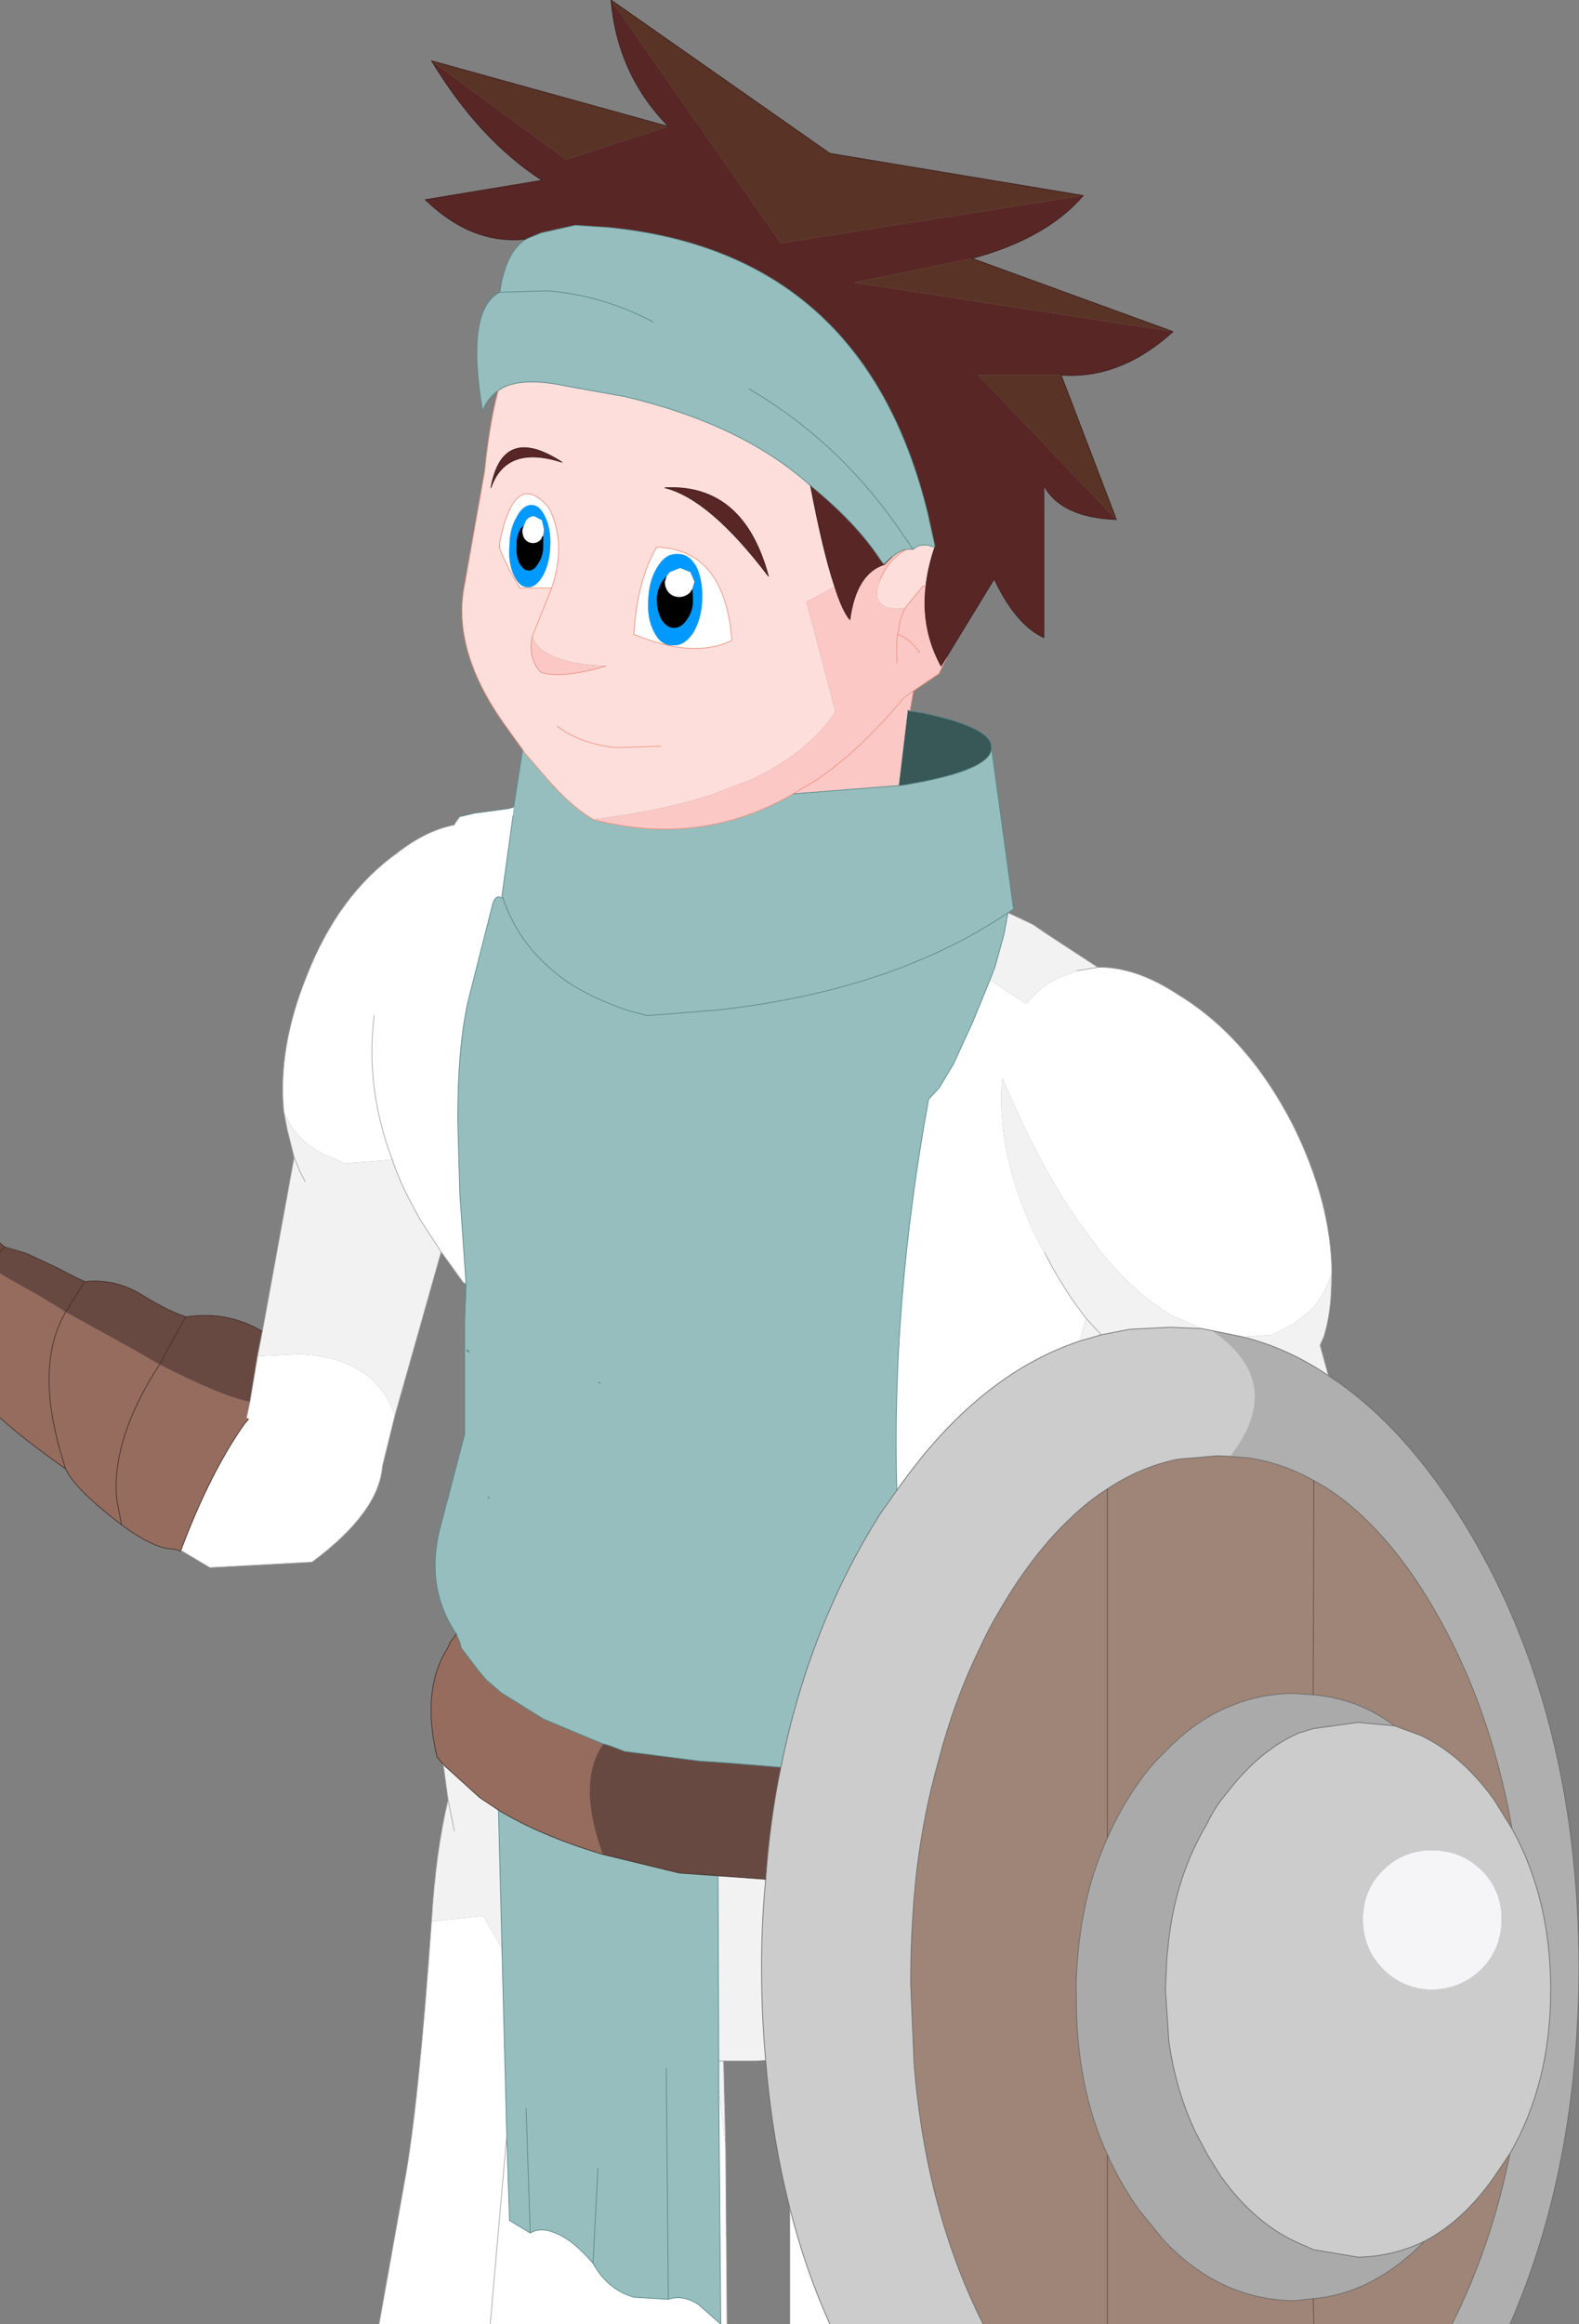 <?xml version="1.0" encoding="UTF-8" standalone="no"?>
<svg xmlns:xlink="http://www.w3.org/1999/xlink" height="168.2px" width="114.35px" xmlns="http://www.w3.org/2000/svg">
  <rect width="100%" height="100%" fill="#808080" stroke="none"/>
  <g transform="matrix(1, 0, 0, 1, -37.9, 102.75)">
    <path d="M134.1 -3.2 Q139.25 0.15 143.5 6.8 152.2 20.45 152.25 39.65 152.2 54.15 147.25 65.45 L143.05 65.45 Q145.9 59.8 147.25 53.1 150.2 48.0 150.2 41.25 150.2 34.65 147.4 29.6 145.85 20.75 141.75 13.7 139.6 10.0 137.15 7.55 135.2 5.55 133.05 4.4 130.75 3.1 128.25 2.75 L127.0 2.65 Q131.05 -2.6 125.9 -6.3 L125.7 -6.45 127.9 -6.0 Q131.15 -5.2 134.1 -3.2" fill="#afafaf" fill-rule="evenodd" stroke="none"/>
    <path d="M94.45 25.15 Q96.5 14.95 101.65 6.8 L102.85 5.1 Q108.7 -3.25 116.1 -5.7 L117.65 -6.15 119.7 -6.55 122.65 -6.7 124.95 -6.6 125.7 -6.45 125.9 -6.3 Q131.05 -2.6 127.0 2.65 L126.1 2.6 123.2 2.85 Q120.5 3.4 118.1 5.0 116.75 5.85 115.5 7.05 112.75 9.6 110.35 13.7 109.5 15.1 108.8 16.65 106.95 20.45 105.85 24.75 104.8 28.45 104.3 32.55 103.85 36.5 103.85 40.8 L104.1 46.65 Q104.95 57.2 109.1 65.45 L98.0 65.45 Q96.2 61.45 95.1 57.05 93.8 51.95 93.35 46.35 93.05 43.1 93.05 39.65 93.05 36.35 93.35 33.25 93.65 29.0 94.45 25.15 M147.4 29.6 Q150.2 34.65 150.2 41.25 150.2 48.0 147.25 53.1 L146.1 54.8 Q143.85 58.0 141.05 59.45 138.8 60.55 136.25 60.6 L133.0 60.05 132.0 59.6 Q128.85 58.25 126.35 54.8 L125.35 53.2 124.5 51.6 Q123.05 48.55 122.55 45.0 L122.3 41.25 122.4 39.0 122.55 37.55 Q123.1 32.95 125.3 29.25 125.75 28.3 126.35 27.5 L127.15 26.5 Q129.35 23.8 132.0 22.65 L132.2 22.6 133.0 22.35 136.25 21.9 138.9 22.15 140.8 22.85 Q143.75 24.25 146.1 27.5 L147.4 29.6 M138.05 32.6 Q136.6 34.05 136.6 36.15 136.6 38.25 138.05 39.75 139.5 41.2 141.6 41.25 143.7 41.2 145.2 39.75 146.65 38.25 146.65 36.15 146.65 34.05 145.2 32.6 143.7 31.15 141.6 31.15 139.5 31.15 138.05 32.6" fill="#cccccc" fill-rule="evenodd" stroke="none"/>
    <path d="M74.0 -74.5 Q75.5 -75.55 78.95 -74.8 L83.15 -74.05 Q91.65 -72.05 96.6 -67.6 97.5 -62.85 98.35 -60.3 L96.3 -59.2 98.4 -51.25 Q96.45 -48.3 92.35 -46.35 L89.45 -45.25 Q85.8 -44.05 80.85 -43.45 79.3 -44.35 77.55 -46.35 L76.3 -47.8 75.9 -48.25 75.75 -48.5 74.35 -50.45 Q70.6 -55.8 71.55 -60.45 L73.0 -68.65 Q73.35 -72.1 73.95 -74.35 L74.0 -74.5 M103.6 -63.0 L104.05 -63.0 Q104.35 -63.3 104.75 -63.3 L105.1 -63.3 105.6 -63.15 Q105.1 -61.7 104.95 -60.3 L104.75 -60.35 103.45 -58.75 Q101.6 -58.5 101.4 -59.65 L101.45 -60.2 101.5 -60.35 101.65 -60.75 101.65 -60.85 102.05 -61.6 Q102.65 -62.55 103.6 -63.0 M74.1 -63.55 L74.05 -63.15 74.1 -63.05 Q74.4 -62.15 75.4 -60.45 L75.55 -60.2 75.6 -60.2 77.85 -60.2 Q78.95 -63.45 77.65 -66.0 75.2 -68.9 74.1 -63.55 M78.6 -69.3 Q74.3 -72.1 73.45 -67.45 74.55 -70.6 78.6 -69.3 M76.45 -56.7 L77.85 -60.2 76.45 -56.7 Q76.1 -55.2 77.05 -54.1 78.55 -53.6 81.8 -54.55 77.1 -54.75 76.45 -56.7 M90.9 -56.4 Q90.4 -63.0 85.45 -63.15 84.05 -60.75 83.8 -56.85 88.1 -55.05 90.9 -56.4 M86.05 -67.45 Q89.3 -66.65 93.55 -61.05 91.75 -67.75 86.05 -67.45 M85.75 -48.75 L82.65 -48.65 82.55 -48.65 Q79.95 -48.9 78.25 -50.2 79.95 -48.9 82.55 -48.65 L82.65 -48.65 85.75 -48.75" fill="#fededa" fill-rule="evenodd" stroke="none"/>
    <path d="M96.6 -67.6 Q91.65 -72.05 83.15 -74.05 L78.95 -74.8 Q75.5 -75.55 74.0 -74.5 73.2 -73.95 72.85 -73.0 71.6 -80.35 74.1 -81.6 74.5 -84.5 76.0 -85.45 L77.1 -85.9 79.55 -86.45 81.9 -86.3 Q100.5 -84.5 105.1 -65.55 L105.55 -63.5 105.6 -63.25 105.6 -63.15 105.1 -63.3 104.75 -63.3 Q104.35 -63.3 104.05 -63.0 L103.6 -63.0 Q103.1 -62.95 102.5 -62.45 L101.95 -61.95 101.9 -61.9 101.55 -62.4 Q99.85 -64.95 96.6 -67.6 M75.75 -48.5 L75.9 -48.25 76.3 -47.8 77.55 -46.35 Q79.3 -44.35 80.85 -43.45 88.6 -41.4 95.35 -45.3 L103.0 -45.9 103.45 -45.95 104.8 -46.2 Q109.75 -47.2 109.7 -48.65 L111.3 -36.95 110.9 -36.7 Q102.55 -31.05 89.8 -29.65 L84.75 -29.25 83.45 -29.6 Q80.9 -30.45 79.05 -31.65 78.25 -32.2 77.6 -32.8 75.3 -34.85 74.35 -37.7 75.3 -34.85 77.6 -32.8 78.25 -32.2 79.05 -31.65 80.9 -30.45 83.45 -29.6 L84.75 -29.25 89.8 -29.65 Q102.55 -31.05 110.9 -36.7 L110.6 -35.1 109.95 -32.75 109.6 -31.85 108.35 -28.8 106.95 -25.75 105.9 -24.0 105.7 -23.8 105.15 -23.2 Q102.45 -8.45 102.85 5.1 L101.65 6.8 Q96.5 14.95 94.45 25.15 L90.8 24.85 90.1 24.8 89.4 24.75 88.6 24.7 83.15 24.0 82.1 23.6 81.6 23.45 81.55 23.45 77.25 21.65 74.2 19.75 73.15 18.85 72.55 18.15 71.3 16.5 71.2 16.1 70.95 15.5 Q68.55 11.95 69.9 7.35 L71.55 1.05 71.55 -7.1 71.65 -9.7 71.65 -9.9 71.65 -9.7 71.4 -9.95 71.65 -9.9 71.2 -16.35 71.05 -21.7 Q71.05 -27.2 71.85 -30.5 L73.6 -37.4 Q73.85 -38.1 74.35 -37.7 L74.25 -37.9 75.05 -43.7 75.1 -44.35 75.75 -48.5 M92.15 -74.6 Q98.85 -70.7 103.4 -63.9 L103.85 -63.25 103.9 -63.15 104.05 -63.0 103.9 -63.15 103.85 -63.25 103.4 -63.9 Q98.85 -70.7 92.15 -74.6 M85.2 -79.45 Q81.5 -81.4 77.55 -81.7 L77.5 -81.7 74.1 -81.6 77.5 -81.7 77.55 -81.7 Q81.5 -81.4 85.2 -79.45 M71.75 -5.0 L71.85 -4.9 71.9 -4.9 71.75 -5.05 71.7 -5.05 71.7 -5.0 71.75 -5.0 M81.35 -2.7 L81.25 -2.7 81.35 -2.65 81.35 -2.7 M81.55 31.45 L87.1 32.8 89.9 33.0 89.95 46.4 89.95 48.5 90.1 65.45 88.45 64.0 Q87.3 63.3 86.3 63.65 L83.8 63.5 Q81.9 62.95 80.85 61.05 79.35 59.3 78.1 58.85 77.1 58.4 76.3 58.85 L76.0 49.85 76.3 58.85 74.8 57.95 74.6 51.8 74.25 38.25 74.0 28.25 Q77.05 30.1 81.55 31.45 M86.15 46.95 L86.3 63.65 86.15 46.95 M73.3 5.6 L73.25 5.6 73.3 5.7 73.3 5.6 M81.2 54.15 L80.85 61.05 81.2 54.15" fill="#96bebe" fill-rule="evenodd" stroke="none"/>
    <path d="M98.35 -60.3 Q97.5 -62.85 96.6 -67.6 99.85 -64.95 101.55 -62.4 L101.9 -61.9 101.95 -61.9 Q99.9 -61.25 99.45 -57.9 98.9 -58.55 98.35 -60.3 M105.6 -63.15 L105.6 -63.25 105.55 -63.5 105.1 -65.55 Q100.5 -84.5 81.9 -86.3 L79.55 -86.45 77.1 -85.9 76.0 -85.45 Q72.1 -85.0 68.7 -88.3 L77.15 -89.7 Q72.6 -92.65 69.15 -98.35 L78.9 -91.2 86.3 -93.6 Q82.6 -97.4 82.15 -102.75 L94.45 -85.15 116.35 -88.6 Q113.7 -85.5 108.3 -84.05 L99.75 -82.3 122.85 -78.75 Q119.05 -75.3 114.75 -75.6 L108.75 -75.6 118.75 -65.15 Q114.75 -65.3 113.5 -67.6 L113.5 -56.6 Q111.45 -57.55 109.9 -60.85 L106.45 -55.2 106.05 -54.55 Q104.6 -57.2 104.95 -60.3 105.1 -61.7 105.6 -63.15 M78.6 -69.3 Q74.55 -70.6 73.45 -67.45 74.3 -72.1 78.6 -69.3 M86.05 -67.45 Q91.75 -67.75 93.55 -61.05 89.3 -66.65 86.05 -67.45" fill="#592626" fill-rule="evenodd" stroke="none"/>
    <path d="M118.75 -65.15 L108.75 -75.6 114.75 -75.6 118.75 -65.15 M122.85 -78.75 L99.75 -82.3 108.3 -84.05 122.85 -78.75 M116.35 -88.6 L94.45 -85.15 82.15 -102.75 98.0 -91.65 116.35 -88.6 M86.3 -93.6 L78.9 -91.2 69.15 -98.35 86.3 -93.6" fill="#593426" fill-rule="evenodd" stroke="none"/>
    <path d="M77.25 -64.0 L77.25 -63.25 Q77.25 -62.5 76.9 -62.0 76.6 -61.45 76.2 -61.45 75.8 -61.45 75.5 -62.0 75.25 -62.55 75.3 -63.3 75.3 -64.0 75.6 -64.5 L75.85 -64.75 75.75 -64.45 Q75.7 -64.05 75.9 -63.75 76.15 -63.45 76.5 -63.45 76.85 -63.45 77.1 -63.75 L77.15 -63.9 77.25 -64.0 M88.05 -60.15 L88.1 -59.35 Q88.1 -58.5 87.65 -57.9 87.25 -57.3 86.7 -57.3 86.2 -57.3 85.8 -57.9 85.45 -58.55 85.45 -59.4 85.5 -60.2 85.9 -60.75 L86.2 -61.1 86.05 -60.65 Q86.05 -60.2 86.35 -59.85 86.65 -59.55 87.1 -59.55 87.5 -59.55 87.85 -59.85 L88.05 -60.15" fill="#000000" fill-rule="evenodd" stroke="none"/>
    <path d="M77.25 -64.0 L77.15 -63.9 77.1 -63.75 Q76.85 -63.45 76.5 -63.45 76.15 -63.45 75.9 -63.75 75.7 -64.05 75.75 -64.45 L75.85 -64.75 76.0 -65.1 Q76.25 -65.4 76.6 -65.4 L77.15 -65.1 77.3 -64.45 77.25 -64.0 M74.1 -63.05 L74.1 -63.55 Q75.2 -68.9 77.65 -66.0 78.95 -63.45 77.85 -60.2 L75.6 -60.2 75.4 -60.45 Q74.4 -62.15 74.1 -63.05 M75.3 -65.3 Q74.8 -64.45 74.8 -63.25 74.7 -62.0 75.1 -61.15 75.5 -60.25 76.15 -60.25 76.75 -60.25 77.25 -61.15 77.7 -62.0 77.75 -63.25 77.8 -64.45 77.4 -65.3 77.0 -66.2 76.4 -66.2 75.75 -66.2 75.3 -65.3 M58.45 -22.3 Q58.0 -26.9 60.1 -32.1 62.4 -38.0 66.7 -41.05 68.75 -42.65 70.8 -43.05 L70.95 -43.3 71.2 -43.65 72.25 -43.9 74.5 -44.2 74.8 -44.25 75.1 -44.35 75.05 -43.7 74.25 -37.9 74.35 -37.7 Q73.85 -38.1 73.6 -37.4 L71.85 -30.5 Q71.05 -27.2 71.05 -21.7 L71.2 -16.35 71.65 -9.9 71.4 -9.95 71.4 -10.0 69.85 -12.15 68.35 -14.45 67.75 -15.55 Q66.85 -17.2 66.3 -18.85 L66.0 -18.8 62.85 -18.55 62.35 -18.8 61.5 -19.15 61.3 -19.25 Q60.2 -19.8 59.5 -20.6 58.85 -21.35 58.45 -22.3 M102.85 5.1 Q102.45 -8.45 105.15 -23.2 L105.7 -23.8 105.9 -24.0 106.95 -25.75 108.35 -28.8 109.6 -31.85 111.6 -30.5 112.25 -30.1 Q113.15 -31.3 114.5 -31.95 L115.9 -32.5 117.4 -32.75 Q120.15 -32.8 123.25 -30.75 128.25 -27.7 131.5 -21.4 134.3 -15.8 134.35 -10.65 133.9 -9.1 132.85 -7.95 L131.65 -7.0 131.4 -6.85 130.5 -6.4 130.0 -6.15 127.9 -6.0 125.7 -6.45 124.95 -6.6 122.75 -7.55 122.2 -7.9 Q119.8 -9.45 117.55 -12.25 L115.9 -14.5 Q113.05 -18.6 110.5 -24.75 L110.45 -24.35 Q110.1 -18.65 113.35 -12.4 L113.55 -12.1 Q114.9 -9.45 116.55 -7.35 L116.1 -5.7 Q108.7 -3.25 102.85 5.1 M98.0 65.45 L95.1 65.45 95.1 57.05 Q96.2 61.45 98.0 65.45 M90.45 52.65 L90.55 65.45 90.1 65.45 73.4 65.45 65.35 65.45 67.2 55.1 Q68.2 49.7 69.15 36.3 L72.9 35.9 74.25 38.25 74.6 51.8 73.4 65.45 74.6 51.8 74.8 57.95 76.3 58.85 Q77.1 58.4 78.1 58.85 79.35 59.3 80.85 61.05 81.9 62.95 83.8 63.5 L86.3 63.65 Q87.3 63.3 88.45 64.0 L90.1 65.45 89.95 48.5 90.45 52.65 M65.0 -29.25 Q64.35 -24.0 66.3 -18.85 64.35 -24.0 65.0 -29.25 M56.0 -1.3 L56.55 -4.6 59.6 -4.75 Q65.05 -4.5 66.5 -0.3 L65.6 3.35 Q65.35 6.7 60.5 10.3 L53.1 10.7 51.0 9.45 Q53.1 3.85 55.6 0.3 L55.9 -0.05 55.75 -0.15 56.0 -1.3 M71.7 -5.05 L71.75 -5.05 71.9 -4.9 71.85 -4.9 71.75 -5.0 71.7 -5.05 M86.2 -61.1 L86.4 -61.35 87.15 -61.65 87.9 -61.35 88.2 -60.65 88.05 -60.15 87.85 -59.85 Q87.5 -59.55 87.1 -59.55 86.65 -59.55 86.35 -59.85 86.05 -60.2 86.05 -60.65 L86.2 -61.1 M86.65 -56.05 Q87.45 -56.0 88.1 -56.95 88.7 -57.95 88.75 -59.35 88.8 -60.75 88.35 -61.7 87.8 -62.7 86.95 -62.65 86.1 -62.7 85.5 -61.7 84.9 -60.75 84.85 -59.35 84.75 -57.95 85.3 -56.95 85.8 -56.0 86.65 -56.05 M90.9 -56.4 Q88.1 -55.05 83.8 -56.85 84.05 -60.75 85.45 -63.15 90.4 -63.0 90.9 -56.4" fill="#ffffff" fill-rule="evenodd" stroke="none"/>
    <path d="M75.85 -64.75 L75.6 -64.5 Q75.3 -64.0 75.3 -63.3 75.25 -62.55 75.5 -62.0 75.8 -61.45 76.2 -61.45 76.6 -61.45 76.9 -62.0 77.25 -62.5 77.25 -63.25 L77.25 -64.0 77.3 -64.45 77.15 -65.1 76.6 -65.4 Q76.25 -65.4 76.0 -65.1 L75.85 -64.75 M75.3 -65.3 Q75.75 -66.2 76.4 -66.2 77.0 -66.2 77.4 -65.3 77.8 -64.45 77.75 -63.25 77.7 -62.0 77.25 -61.15 76.75 -60.25 76.15 -60.25 75.5 -60.25 75.1 -61.15 74.7 -62.0 74.8 -63.25 74.8 -64.45 75.3 -65.3 M88.05 -60.15 L88.2 -60.65 87.9 -61.35 87.15 -61.65 86.4 -61.35 86.2 -61.1 85.9 -60.75 Q85.5 -60.2 85.45 -59.4 85.45 -58.55 85.8 -57.9 86.2 -57.3 86.7 -57.3 87.25 -57.3 87.65 -57.9 88.1 -58.5 88.1 -59.35 L88.05 -60.15 M86.65 -56.05 Q85.8 -56.0 85.3 -56.95 84.75 -57.95 84.85 -59.35 84.9 -60.75 85.5 -61.7 86.1 -62.7 86.95 -62.65 87.8 -62.7 88.35 -61.7 88.8 -60.75 88.75 -59.35 88.7 -57.95 88.1 -56.95 87.45 -56.0 86.65 -56.05" fill="#0099ff" fill-rule="evenodd" stroke="none"/>
    <path d="M80.85 -43.45 Q85.8 -44.05 89.45 -45.25 L92.35 -46.35 Q96.45 -48.3 98.4 -51.25 L96.3 -59.2 98.35 -60.3 Q98.9 -58.55 99.45 -57.9 99.9 -61.25 101.95 -61.9 L102.5 -62.45 Q103.1 -62.95 103.6 -63.0 102.65 -62.55 102.05 -61.6 L101.65 -60.85 101.65 -60.75 101.5 -60.35 101.45 -60.2 101.4 -59.65 Q101.6 -58.5 103.45 -58.75 L104.75 -60.35 104.95 -60.3 Q104.6 -57.2 106.05 -54.55 L106.45 -55.2 106.4 -55.0 106.3 -54.85 105.9 -54.0 104.05 -52.75 103.8 -51.3 103.65 -51.35 103.0 -45.9 95.35 -45.3 Q88.6 -41.4 80.85 -43.45 M101.9 -61.9 L101.95 -61.95 101.95 -61.9 101.9 -61.9 M76.45 -56.7 Q77.1 -54.75 81.8 -54.55 78.55 -53.6 77.05 -54.1 76.1 -55.2 76.45 -56.7 M102.85 -54.75 L102.85 -55.35 Q102.8 -56.15 102.9 -56.85 L103.0 -57.2 103.0 -57.4 Q103.15 -58.15 103.45 -58.75 103.15 -58.15 103.0 -57.4 L103.0 -57.2 102.9 -56.85 Q103.85 -56.5 104.5 -55.5 103.85 -56.5 102.9 -56.85 102.8 -56.15 102.85 -55.35 L102.85 -54.75 M95.35 -45.3 L97.1 -46.35 Q100.35 -48.6 103.35 -52.25 L104.05 -52.75 103.35 -52.25 Q100.35 -48.6 97.1 -46.35 L95.35 -45.3" fill="#fbc8c6" fill-rule="evenodd" stroke="none"/>
    <path d="M38.25 -12.5 L39.8 -12.05 42.15 -10.95 Q43.45 -10.25 44.05 -10.0 L43.9 -9.8 42.65 -7.8 43.9 -9.8 44.05 -10.0 Q46.25 -10.25 48.25 -9.0 50.2 -7.8 51.4 -7.45 54.05 -7.85 56.35 -6.7 L56.9 -6.4 56.55 -4.6 56.0 -1.3 Q54.05 -1.65 49.45 -4.0 48.15 -4.75 46.55 -5.65 L42.65 -7.8 40.95 -8.85 38.2 -10.4 37.9 -10.6 37.9 -12.15 38.15 -12.4 38.25 -12.5 38.15 -12.4 37.9 -12.15 37.9 -12.8 38.25 -12.5 M51.4 -7.45 L51.15 -7.1 49.45 -4.0 51.15 -7.1 51.4 -7.45 M81.6 23.45 L82.1 23.6 83.15 24.0 88.6 24.7 89.4 24.75 90.1 24.8 90.8 24.85 94.45 25.15 Q93.65 29.0 93.35 33.25 L90.6 33.05 89.9 33.0 87.1 32.8 81.55 31.45 Q79.8 26.65 81.3 23.9 L81.6 23.45" fill="#684942" fill-rule="evenodd" stroke="none"/>
    <path d="M37.9 -10.6 L38.2 -10.4 40.95 -8.85 42.65 -7.8 Q40.45 -4.0 42.3 2.4 L42.65 3.55 42.3 2.4 Q40.45 -4.0 42.65 -7.8 L46.55 -5.65 Q48.15 -4.75 49.45 -4.0 54.05 -1.65 56.0 -1.3 L55.75 -0.15 55.9 -0.05 55.6 0.3 Q53.1 3.85 51.0 9.45 L51.0 9.5 50.5 9.35 Q49.15 9.4 46.7 7.6 L46.35 5.75 Q45.95 1.4 49.45 -4.0 45.95 1.4 46.35 5.75 L46.7 7.6 Q43.3 5.0 42.65 3.55 39.6 1.4 37.9 -0.15 L37.9 -10.6 M70.95 15.5 L71.2 16.1 71.3 16.5 72.55 18.15 73.15 18.85 74.2 19.75 77.25 21.65 81.55 23.45 81.6 23.45 81.3 23.9 Q79.8 26.65 81.55 31.45 77.05 30.1 74.0 28.25 L72.65 27.35 70.0 24.95 69.55 24.4 Q68.4 19.55 70.3 16.55 L70.5 16.1 70.95 15.5" fill="#956c5e" fill-rule="evenodd" stroke="none"/>
    <path d="M56.9 -6.4 L59.2 -19.0 58.7 -21.0 58.45 -22.3 Q58.85 -21.35 59.5 -20.6 60.2 -19.8 61.3 -19.25 L61.5 -19.15 62.35 -18.8 62.85 -18.55 66.0 -18.8 66.3 -18.85 Q66.85 -17.2 67.75 -15.55 L68.35 -14.45 69.85 -12.15 66.5 -0.3 Q65.05 -4.5 59.6 -4.75 L56.55 -4.6 56.9 -6.4 M109.6 -31.85 L109.95 -32.75 110.6 -35.1 110.9 -36.7 112.7 -35.85 113.8 -35.1 117.4 -32.75 115.9 -32.5 114.5 -31.95 Q113.15 -31.3 112.25 -30.1 L111.6 -30.5 109.6 -31.85 M134.35 -10.65 L134.3 -9.15 Q134.2 -7.35 133.75 -5.95 L133.65 -5.75 133.5 -5.4 134.1 -3.2 Q131.15 -5.2 127.9 -6.0 L130.0 -6.15 130.5 -6.4 131.4 -6.85 131.65 -7.0 132.85 -7.95 Q133.9 -9.1 134.35 -10.65 M93.35 46.35 L92.65 46.4 90.7 46.4 90.3 46.4 90.45 52.65 89.95 48.5 89.95 46.4 89.9 33.0 90.6 33.05 93.35 33.25 Q93.05 36.35 93.05 39.65 93.05 43.1 93.35 46.35 M69.15 36.3 Q69.45 31.25 70.35 27.5 L70.0 24.95 72.65 27.35 74.0 28.25 74.25 38.25 72.9 35.9 69.15 36.3 M60.0 -17.25 L59.6 -18.0 59.55 -18.15 59.2 -19.0 59.55 -18.15 59.6 -18.0 60.0 -17.25 M117.65 -6.15 L116.55 -7.35 117.65 -6.15 116.1 -5.7 116.55 -7.35 Q114.9 -9.45 113.55 -12.1 L113.35 -12.4 Q110.1 -18.65 110.45 -24.35 L110.5 -24.75 Q113.05 -18.6 115.9 -14.5 L117.55 -12.25 Q119.8 -9.45 122.2 -7.9 L122.75 -7.55 124.95 -6.6 122.65 -6.7 119.7 -6.55 117.65 -6.15 M89.95 46.4 L90.3 46.4 89.95 46.4 M70.8 29.75 L70.35 27.5 70.8 29.75" fill="#f2f2f2" fill-rule="evenodd" stroke="none"/>
    <path d="M71.75 -5.0 L71.7 -5.0 71.7 -5.05 71.75 -5.0" fill="#8bc087" fill-rule="evenodd" stroke="none"/>
    <path d="M101.95 -61.95 L102.5 -62.45 101.95 -61.9 101.95 -61.95" fill="#000033" fill-rule="evenodd" stroke="none"/>
    <path d="M109.7 -48.65 Q109.75 -47.2 104.8 -46.2 L103.45 -45.95 103.0 -45.9 103.65 -51.35 103.8 -51.3 104.75 -51.15 Q109.75 -50.1 109.7 -48.65" fill="#385858" fill-rule="evenodd" stroke="none"/>
    <path d="M81.35 -2.7 L81.35 -2.65 81.25 -2.7 81.35 -2.7" fill="#cecece" fill-rule="evenodd" stroke="none"/>
    <path d="M143.05 65.45 L133.05 65.45 118.1 65.45 109.1 65.45 Q104.95 57.2 104.1 46.65 L103.85 40.8 Q103.85 36.5 104.3 32.55 104.8 28.45 105.85 24.75 106.95 20.45 108.8 16.65 109.5 15.1 110.35 13.7 112.75 9.6 115.5 7.05 116.75 5.85 118.1 5.0 120.5 3.4 123.2 2.85 L126.1 2.6 127.0 2.65 128.25 2.75 Q130.75 3.1 133.05 4.4 135.2 5.55 137.15 7.55 139.6 10.0 141.75 13.7 145.85 20.75 147.4 29.6 L146.1 27.5 Q143.75 24.25 140.8 22.85 L138.9 22.15 Q137.75 21.3 136.5 20.75 134.8 20.05 133.0 19.9 L131.65 19.8 Q129.35 19.8 127.3 20.6 124.5 21.65 122.15 24.15 121.2 25.05 120.4 26.2 119.05 28.1 118.1 30.25 L118.1 5.0 118.1 30.25 Q116.2 34.45 115.9 39.55 115.8 40.6 115.85 41.75 115.8 48.15 118.1 53.2 119.05 55.3 120.4 57.2 L122.15 59.35 Q126.25 63.7 131.65 63.75 L133.0 63.6 Q134.8 63.45 136.5 62.7 138.9 61.65 141.05 59.45 143.85 58.0 146.1 54.8 L147.25 53.1 Q145.9 59.8 143.05 65.45 M133.05 4.4 L133.0 19.9 133.05 4.4 M118.1 65.45 L118.1 53.2 118.1 65.45 M133.05 65.45 L133.0 63.6 133.05 65.45" fill="#9f8577" fill-rule="evenodd" stroke="none"/>
    <path d="M118.1 30.25 Q119.05 28.1 120.4 26.2 121.2 25.05 122.15 24.15 124.5 21.65 127.3 20.6 129.35 19.8 131.65 19.8 L133.0 19.9 Q134.8 20.05 136.5 20.75 137.75 21.3 138.9 22.15 L136.25 21.9 133.0 22.35 132.2 22.6 132.0 22.65 Q129.35 23.8 127.15 26.5 L126.35 27.5 Q125.75 28.3 125.3 29.25 123.1 32.95 122.55 37.55 L122.4 39.0 122.3 41.25 122.55 45.0 Q123.05 48.55 124.5 51.6 L125.35 53.2 126.35 54.8 Q128.85 58.25 132.0 59.6 L133.0 60.05 136.25 60.6 Q138.8 60.55 141.05 59.45 138.9 61.65 136.5 62.7 134.8 63.45 133.0 63.6 L131.65 63.75 Q126.25 63.7 122.15 59.35 L120.4 57.2 Q119.05 55.3 118.1 53.2 115.8 48.15 115.85 41.75 115.8 40.6 115.9 39.55 116.2 34.45 118.1 30.25" fill="#aaaaaa" fill-rule="evenodd" stroke="none"/>
    <path d="M138.05 32.6 Q139.5 31.15 141.6 31.15 143.7 31.15 145.2 32.6 146.65 34.05 146.65 36.15 146.65 38.25 145.2 39.75 143.7 41.2 141.6 41.25 139.5 41.2 138.05 39.75 136.6 38.25 136.6 36.15 136.6 34.05 138.05 32.6" fill="#f5f4f7" fill-rule="evenodd" stroke="none"/>
    <path d="M73.3 5.6 L73.3 5.7 73.25 5.6 73.3 5.6" fill="#eebf5a" fill-rule="evenodd" stroke="none"/>
    <path d="M94.45 25.15 Q96.5 14.95 101.65 6.8 L102.85 5.1 Q108.7 -3.25 116.1 -5.7 L117.65 -6.15 119.7 -6.55 122.65 -6.7 124.95 -6.6 125.7 -6.45 127.9 -6.0 Q131.15 -5.2 134.1 -3.2 139.25 0.15 143.5 6.8 152.2 20.45 152.25 39.65 152.2 54.15 147.25 65.45 M95.1 57.05 Q93.8 51.95 93.35 46.35 M127.0 2.65 L128.25 2.75 Q130.75 3.1 133.05 4.4 135.2 5.55 137.15 7.55 139.6 10.0 141.75 13.7 145.85 20.75 147.4 29.6 150.2 34.65 150.2 41.25 150.2 48.0 147.25 53.1 145.9 59.8 143.05 65.45 M127.0 2.65 L126.1 2.6 123.2 2.85 Q120.5 3.4 118.1 5.0 116.75 5.85 115.5 7.05 112.75 9.6 110.35 13.7 109.5 15.1 108.8 16.65 106.95 20.45 105.85 24.75 104.8 28.45 104.3 32.55 103.85 36.5 103.85 40.8 L104.1 46.65 Q104.95 57.2 109.1 65.45 M118.1 30.25 Q119.05 28.1 120.4 26.2 121.2 25.05 122.15 24.15 124.5 21.65 127.3 20.6 129.35 19.8 131.65 19.8 L133.0 19.9 Q134.8 20.05 136.5 20.75 137.75 21.3 138.9 22.15 L136.25 21.9 133.0 22.35 132.2 22.6 132.0 22.65 Q129.35 23.8 127.15 26.5 L126.35 27.5 Q125.75 28.3 125.3 29.25 123.1 32.95 122.55 37.55 L122.4 39.0 122.3 41.25 122.55 45.0 Q123.05 48.55 124.5 51.6 L125.35 53.2 126.35 54.8 Q128.85 58.25 132.0 59.6 L133.0 60.05 136.25 60.6 Q138.8 60.55 141.05 59.45 143.85 58.0 146.1 54.8 L147.25 53.1 M138.9 22.15 L140.8 22.85 Q143.75 24.25 146.1 27.5 L147.4 29.6 M93.35 33.25 Q93.65 29.0 94.45 25.15 M93.35 33.25 Q93.05 36.35 93.05 39.65 93.05 43.1 93.35 46.35 M118.1 53.2 Q115.8 48.15 115.85 41.75 115.8 40.6 115.9 39.55 116.2 34.45 118.1 30.25 M133.0 63.6 L131.65 63.75 Q126.25 63.7 122.15 59.35 L120.4 57.2 Q119.05 55.3 118.1 53.2 M95.1 57.05 Q96.2 61.45 98.0 65.45 M141.05 59.45 Q138.9 61.65 136.5 62.7 134.8 63.45 133.0 63.6" fill="none" stroke="#666666" stroke-linecap="round" stroke-linejoin="round" stroke-width="0.05"/>
    <path d="M96.6 -67.6 Q91.65 -72.05 83.15 -74.05 L78.95 -74.8 Q75.5 -75.55 74.0 -74.5 73.2 -73.95 72.85 -73.0 71.6 -80.35 74.1 -81.6 L77.5 -81.7 77.55 -81.7 Q81.5 -81.4 85.2 -79.45 M96.6 -67.6 Q99.85 -64.95 101.55 -62.4 L101.9 -61.9 101.95 -61.95 102.5 -62.45 Q103.1 -62.95 103.6 -63.0 L104.05 -63.0 103.9 -63.15 103.85 -63.25 103.4 -63.9 Q98.85 -70.7 92.15 -74.6 M76.0 -85.45 L77.1 -85.9 79.55 -86.45 81.9 -86.3 Q100.5 -84.5 105.1 -65.55 L105.55 -63.5 105.6 -63.25 105.6 -63.15 105.1 -63.3 104.75 -63.3 Q104.35 -63.3 104.05 -63.0 M76.0 -85.45 Q74.5 -84.5 74.1 -81.6 M71.2 -43.65 L72.25 -43.9 74.5 -44.2 74.8 -44.25 75.1 -44.35 75.75 -48.5 M75.05 -43.7 L74.25 -37.9 74.35 -37.7 Q75.3 -34.85 77.6 -32.8 78.25 -32.2 79.05 -31.65 80.9 -30.45 83.45 -29.6 L84.75 -29.25 89.8 -29.65 Q102.55 -31.05 110.9 -36.7 L111.3 -36.95 109.7 -48.65 Q109.75 -47.2 104.8 -46.2 L103.45 -45.95 103.0 -45.9 95.35 -45.3 M74.35 -37.7 Q73.85 -38.1 73.6 -37.4 L71.85 -30.5 Q71.05 -27.2 71.05 -21.7 L71.2 -16.35 71.65 -9.9 71.65 -9.7 71.55 -7.1 71.55 1.05 69.9 7.35 Q68.55 11.95 70.95 15.5 L71.2 16.1 71.3 16.5 72.55 18.15 73.15 18.85 74.2 19.75 77.25 21.65 81.55 23.45 81.6 23.45 82.1 23.6 83.15 24.0 88.6 24.7 89.4 24.75 90.1 24.8 90.8 24.85 94.45 25.15 M102.85 5.1 Q102.45 -8.45 105.15 -23.2 L105.7 -23.8 105.9 -24.0 106.95 -25.75 108.35 -28.8 109.6 -31.85 109.95 -32.75 110.6 -35.1 110.9 -36.7 M71.4 -10.0 L71.4 -9.95 71.65 -9.7 M71.7 -5.05 L71.75 -5.05 71.9 -4.9 71.85 -4.9 71.75 -5.0 71.7 -5.0 71.7 -5.05 M103.8 -51.3 L103.65 -51.35 M103.8 -51.3 L104.75 -51.15 Q109.75 -50.1 109.7 -48.65 M81.35 -2.7 L81.25 -2.7 81.35 -2.65 81.35 -2.7 M89.95 48.5 L89.95 46.4 89.9 33.0 M80.85 61.05 Q81.9 62.95 83.8 63.5 L86.3 63.65 86.15 46.95 M86.3 63.65 Q87.3 63.3 88.45 64.0 L90.1 65.45 89.95 48.5 M73.3 5.6 L73.3 5.7 73.25 5.6 73.3 5.6 M74.25 38.25 L74.0 28.25 M74.6 51.8 L74.25 38.25 M76.3 58.85 Q77.1 58.4 78.1 58.85 79.35 59.3 80.85 61.05 L81.2 54.15 M76.3 58.85 L76.0 49.85 M74.6 51.8 L74.8 57.95 76.3 58.85" fill="none" stroke="#548584" stroke-linecap="round" stroke-linejoin="round" stroke-width="0.05"/>
    <path d="M74.0 -74.5 L73.95 -74.35 Q73.35 -72.1 73.0 -68.65 L71.55 -60.45 Q70.6 -55.8 74.35 -50.45 L75.75 -48.5 75.9 -48.25 76.3 -47.8 77.55 -46.35 Q79.3 -44.35 80.85 -43.45 M74.1 -63.55 L74.05 -63.15 74.1 -63.05 Q74.4 -62.15 75.4 -60.45 M75.6 -60.2 L77.85 -60.2 Q78.95 -63.45 77.65 -66.0 75.2 -68.9 74.1 -63.55 M77.85 -60.2 L76.45 -56.7 M81.8 -54.55 Q78.55 -53.6 77.05 -54.1 76.1 -55.2 76.45 -56.7 M75.6 -60.2 L75.55 -60.2 75.4 -60.45 M95.35 -45.3 Q88.6 -41.4 80.85 -43.45 M90.9 -56.4 Q90.4 -63.0 85.45 -63.15 84.05 -60.75 83.8 -56.85 88.1 -55.05 90.9 -56.4 M103.45 -58.75 L104.75 -60.35 104.95 -60.3 M103.6 -63.0 Q102.65 -62.55 102.05 -61.6 L101.65 -60.85 M103.45 -58.75 Q103.15 -58.15 103.0 -57.4 L103.0 -57.2 102.9 -56.85 Q103.85 -56.5 104.5 -55.5 M104.05 -52.75 L103.35 -52.25 Q100.35 -48.6 97.1 -46.35 L95.35 -45.3 M102.9 -56.85 Q102.8 -56.15 102.85 -55.35 L102.85 -54.75 M106.45 -55.2 L106.4 -55.0 106.3 -54.85 105.9 -54.0 104.05 -52.75 103.8 -51.3 M78.25 -50.2 Q79.95 -48.9 82.55 -48.65 L82.65 -48.65 85.75 -48.75" fill="none" stroke="#ed8e78" stroke-linecap="round" stroke-linejoin="round" stroke-width="0.05"/>
    <path d="M98.35 -60.3 Q97.5 -62.85 96.6 -67.6 M105.6 -63.15 Q105.1 -61.7 104.95 -60.3 104.6 -57.2 106.05 -54.55 L106.45 -55.2 109.9 -60.85 Q111.45 -57.55 113.5 -56.6 L113.5 -67.6 Q114.75 -65.3 118.75 -65.15 L114.75 -75.6 Q119.05 -75.3 122.85 -78.75 L108.3 -84.05 Q113.7 -85.5 116.35 -88.6 L98.0 -91.65 82.15 -102.75 Q82.6 -97.4 86.3 -93.6 L69.15 -98.35 Q72.6 -92.65 77.15 -89.7 L68.7 -88.3 Q72.1 -85.0 76.0 -85.45 M78.6 -69.3 Q74.55 -70.6 73.45 -67.45 74.3 -72.1 78.6 -69.3 M101.95 -61.9 Q99.9 -61.25 99.45 -57.9 98.9 -58.55 98.35 -60.3 M86.05 -67.45 Q89.3 -66.65 93.55 -61.05 91.75 -67.75 86.05 -67.45" fill="none" stroke="#3c1a1a" stroke-linecap="round" stroke-linejoin="round" stroke-width="0.05"/>
    <path d="M44.05 -10.0 Q43.45 -10.25 42.15 -10.95 L39.8 -12.05 38.25 -12.5 38.15 -12.4 37.9 -12.15 M42.65 -7.8 L43.9 -9.8 44.05 -10.0 Q46.25 -10.25 48.25 -9.0 50.2 -7.8 51.4 -7.45 54.05 -7.85 56.35 -6.7 L56.9 -6.4 M38.25 -12.5 L37.9 -12.8 M37.9 -0.15 Q39.6 1.4 42.65 3.55 L42.3 2.4 Q40.45 -4.0 42.65 -7.8 M49.45 -4.0 L51.15 -7.1 51.4 -7.45 M70.0 24.95 L69.55 24.4 Q68.4 19.55 70.3 16.55 L70.5 16.1 70.95 15.5 M55.9 -0.05 L55.6 0.3 Q53.1 3.85 51.0 9.45 M49.45 -4.0 Q45.95 1.4 46.35 5.75 L46.7 7.6 Q49.15 9.4 50.5 9.35 L51.0 9.5 51.0 9.45 M81.55 31.45 L87.1 32.8 89.9 33.0 90.6 33.05 93.35 33.25 M42.65 3.55 Q43.3 5.0 46.7 7.6 M74.0 28.25 L72.65 27.35 70.0 24.95 M74.0 28.25 Q77.05 30.1 81.55 31.45" fill="none" stroke="#3f2c27" stroke-linecap="round" stroke-linejoin="round" stroke-width="0.05"/>
    <path d="M56.9 -6.4 L59.2 -19.0 58.7 -21.0 58.45 -22.3 Q58.0 -26.9 60.1 -32.1 62.4 -38.0 66.7 -41.05 68.75 -42.65 70.8 -43.05 M70.95 -43.3 L71.2 -43.65 M110.9 -36.7 L112.7 -35.85 113.8 -35.1 117.4 -32.75 Q120.15 -32.8 123.25 -30.75 128.25 -27.7 131.5 -21.4 134.3 -15.8 134.35 -10.65 L134.3 -9.15 Q134.2 -7.35 133.75 -5.95 L133.65 -5.75 133.5 -5.4 134.1 -3.2 M95.1 65.45 L95.1 57.05 M93.35 46.35 L92.65 46.4 90.7 46.4 90.3 46.4 90.45 52.65 90.55 65.45 M65.35 65.45 L67.2 55.1 Q68.2 49.7 69.15 36.3 69.45 31.25 70.35 27.5 L70.0 24.95 M66.3 -18.85 Q64.35 -24.0 65.0 -29.25 M59.2 -19.0 L59.55 -18.15 59.6 -18.0 60.0 -17.25 M56.55 -4.6 L56.0 -1.3 55.75 -0.15 M51.0 9.45 L53.1 10.7 60.5 10.3 Q65.35 6.7 65.6 3.35 L66.5 -0.3 69.85 -12.15 71.4 -10.0 M56.55 -4.6 L56.9 -6.4 M69.85 -12.15 L68.35 -14.45 67.75 -15.55 Q66.85 -17.2 66.3 -18.85 M117.4 -32.75 L115.9 -32.5 M116.55 -7.35 L117.65 -6.15 M113.55 -12.1 Q114.9 -9.45 116.55 -7.35 M90.3 46.4 L89.95 46.4 M70.35 27.5 L70.8 29.75 M73.4 65.45 L74.6 51.8" fill="none" stroke="#a0a0a0" stroke-linecap="round" stroke-linejoin="round" stroke-width="0.05"/>
    <path d="M102.5 -62.45 L101.95 -61.9 101.95 -61.95" fill="none" stroke="#584338" stroke-linecap="round" stroke-linejoin="round" stroke-width="0.05"/>
    <path d="M118.1 5.0 L118.1 30.25 M133.0 19.9 L133.05 4.4 M118.1 53.2 L118.1 65.45 M133.0 63.6 L133.05 65.45" fill="none" stroke="#604b44" stroke-linecap="round" stroke-linejoin="round" stroke-width="0.05"/>
  </g>
</svg>
